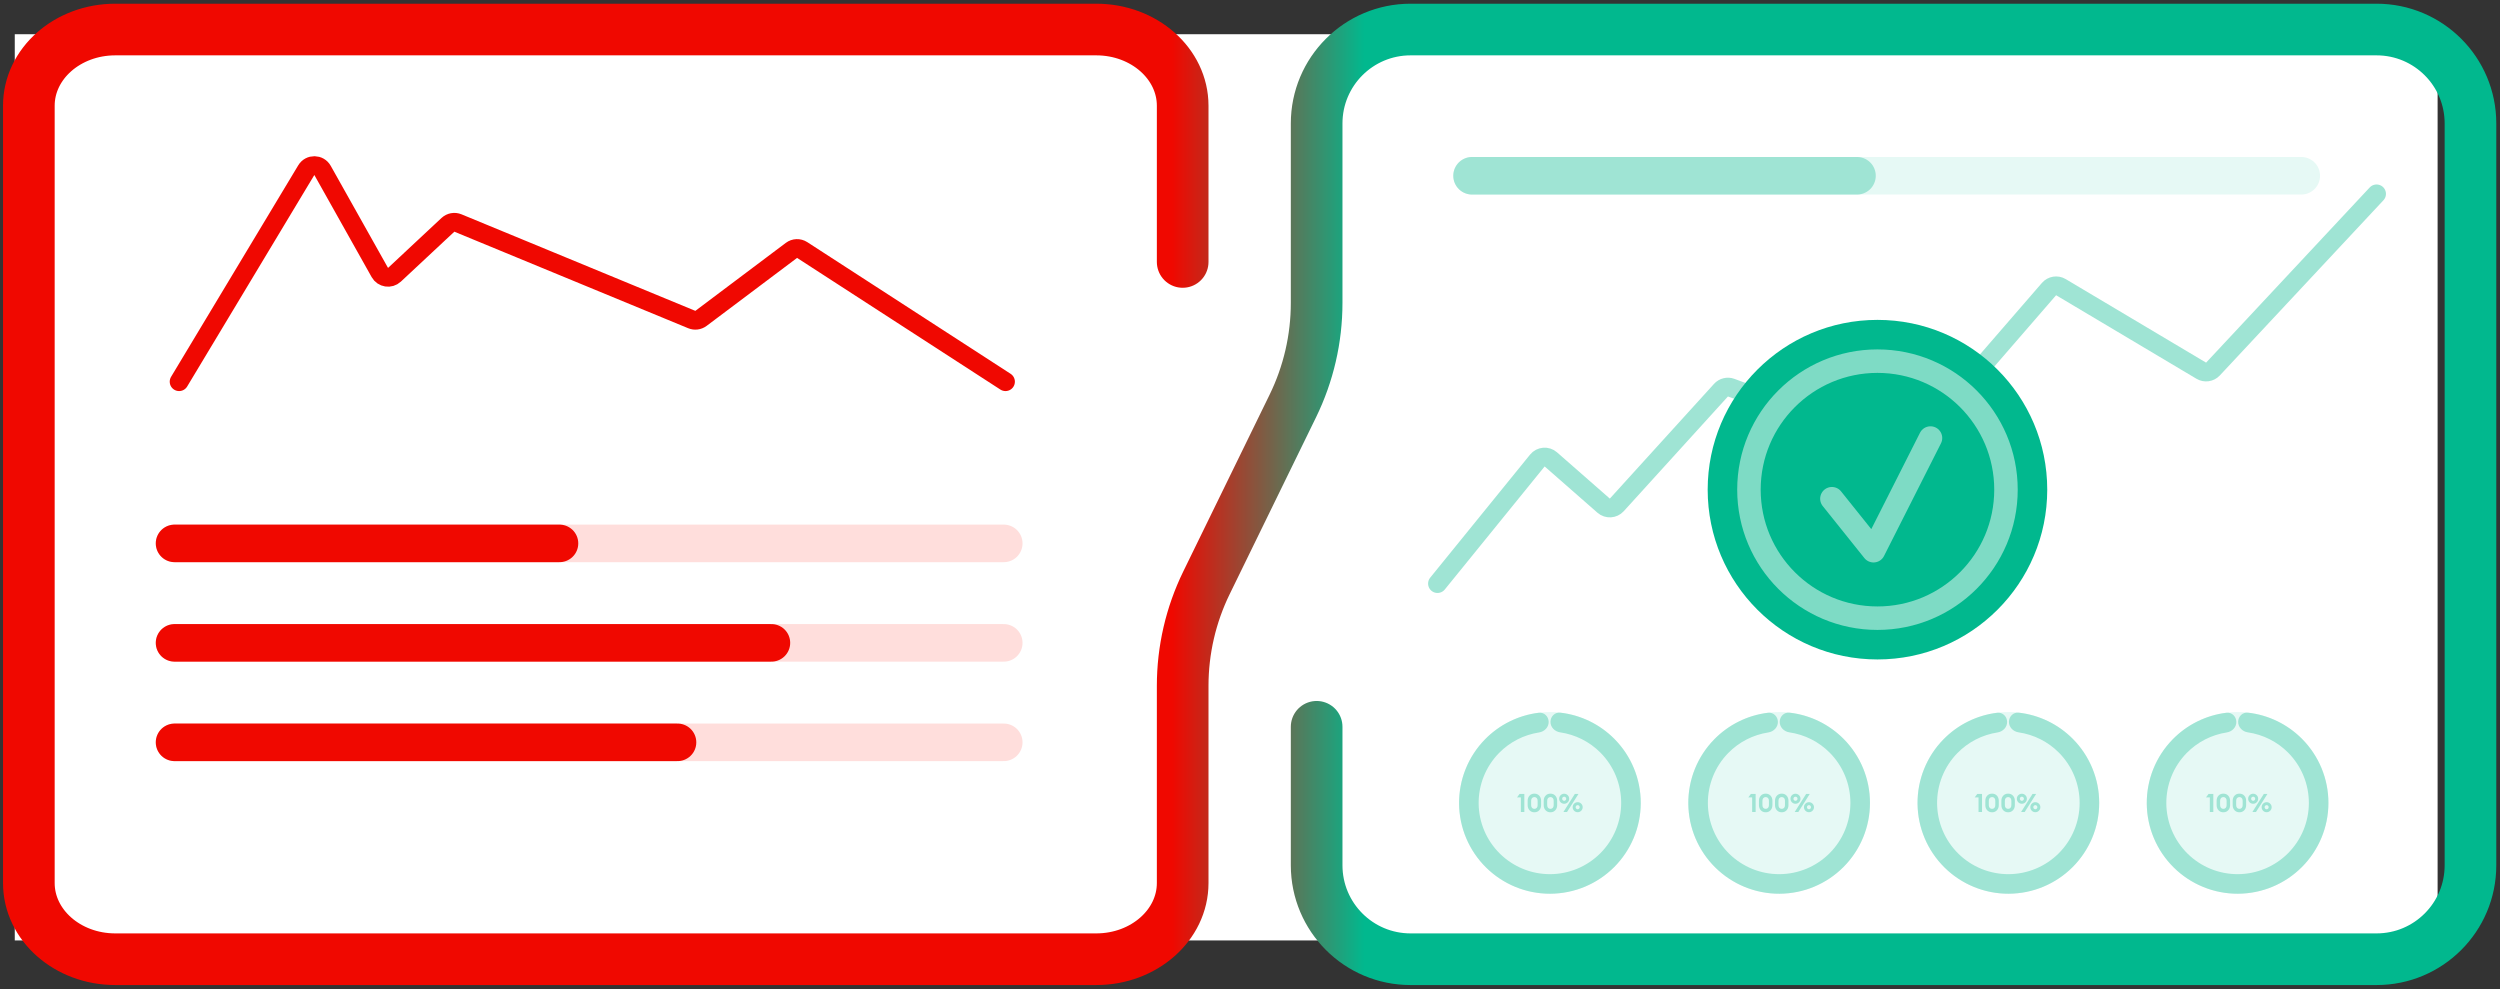 <svg width="508" height="201" viewBox="0 0 508 201" fill="none" xmlns="http://www.w3.org/2000/svg">
<rect x="0" y="0" width="508" height="201" fill="#333333" stroke="none"/>
<rect x="3" y="6.954" width="492.321" height="184.143" fill="white"/>
<path d="M482.918 39.394L449.672 74.99C449.059 75.646 448.073 75.787 447.301 75.328L418.777 58.35C417.983 57.877 416.964 58.041 416.359 58.74L388.373 91.041C387.852 91.642 387.012 91.857 386.267 91.58L351.783 78.775C351.052 78.504 350.23 78.704 349.706 79.281L328.531 102.598C327.831 103.368 326.643 103.436 325.86 102.75L315.13 93.347C314.317 92.633 313.073 92.739 312.391 93.579L292.096 118.585" stroke="#9FE4D4" stroke-width="3.816" stroke-linecap="round"/>
<path d="M267.542 147.685V175.832C267.542 186.371 276.085 194.914 286.624 194.914H482.918C493.457 194.914 502 186.371 502 175.832V25.082C502 14.543 493.457 6 482.918 6H286.624C276.085 6 267.542 14.543 267.542 25.082V61.559C267.542 68.814 265.887 75.973 262.704 82.492L245.158 118.422C241.975 124.941 240.32 132.1 240.32 139.355V179.429C240.32 187.981 232.457 194.914 222.758 194.914H23.425C13.725 194.914 5.862 187.981 5.862 179.429V21.485C5.862 12.933 13.725 6 23.425 6H222.758C232.457 6 240.32 12.933 240.32 21.485V53.228" stroke="url(#paint0_linear_8040_128)" stroke-width="10.495" stroke-linecap="round"/>
<path d="M35.469 150.843L203.962 150.843" stroke="#FFDEDC" stroke-width="7.633" stroke-linecap="round"/>
<path d="M35.469 150.843L137.67 150.843" stroke="#F00800" stroke-width="7.633" stroke-linecap="round"/>
<path d="M35.469 130.63L203.962 130.63" stroke="#FFDEDC" stroke-width="7.633" stroke-linecap="round"/>
<path d="M35.469 130.63L156.75 130.63" stroke="#F00800" stroke-width="7.633" stroke-linecap="round"/>
<path d="M35.469 110.417L203.962 110.417" stroke="#FFDEDC" stroke-width="7.633" stroke-linecap="round"/>
<path d="M35.469 110.417L113.687 110.417" stroke="#F00800" stroke-width="7.633" stroke-linecap="round"/>
<path d="M299.123 35.715L467.616 35.715" stroke="#E6F9F5" stroke-width="7.633" stroke-linecap="round"/>
<path d="M299.123 35.715L377.34 35.715" stroke="#9FE4D4" stroke-width="7.633" stroke-linecap="round"/>
<path d="M36.394 77.558L62.238 34.575C62.992 33.32 64.82 33.348 65.537 34.624L77.185 55.375C77.79 56.454 79.247 56.68 80.151 55.835L91.02 45.683C91.567 45.173 92.36 45.029 93.051 45.314L140.567 64.931C141.19 65.188 141.902 65.097 142.441 64.692L160.82 50.88C161.46 50.4 162.332 50.369 163.004 50.804L204.317 77.558" stroke="#F00801" stroke-width="3.816" stroke-linecap="round"/>
<circle cx="381.5" cy="99.5" r="34.5" fill="#01B88E"/>
<circle cx="381.5" cy="99.5" r="26.115" stroke="white" stroke-opacity="0.49" stroke-width="4.771"/>
<path d="M372.241 101.338L380.701 111.906L392.277 89.008" stroke="white" stroke-opacity="0.49" stroke-width="4.771" stroke-linecap="round" stroke-linejoin="round"/>
<circle cx="314.942" cy="163.147" r="18.456" fill="#E6F9F5"/>
<path d="M309.037 165V162.027H308.262L308.779 161.329H309.746V165H309.037ZM311.789 165.057C311.386 165.057 311.056 164.921 310.801 164.648C310.546 164.376 310.419 164.028 310.419 163.604V162.715C310.419 162.294 310.546 161.948 310.801 161.675C311.056 161.403 311.386 161.267 311.789 161.267C312.189 161.267 312.516 161.403 312.771 161.675C313.026 161.948 313.154 162.294 313.154 162.715V163.604C313.154 164.028 313.026 164.376 312.771 164.648C312.516 164.921 312.189 165.057 311.789 165.057ZM311.308 164.157C311.429 164.292 311.589 164.359 311.789 164.359C311.989 164.359 312.147 164.292 312.265 164.157C312.385 164.023 312.446 163.838 312.446 163.604V162.715C312.446 162.48 312.385 162.297 312.265 162.166C312.147 162.032 311.989 161.965 311.789 161.965C311.589 161.965 311.429 162.032 311.308 162.166C311.187 162.297 311.127 162.48 311.127 162.715V163.604C311.127 163.838 311.187 164.023 311.308 164.157ZM315.051 165.057C314.648 165.057 314.318 164.921 314.063 164.648C313.808 164.376 313.681 164.028 313.681 163.604V162.715C313.681 162.294 313.808 161.948 314.063 161.675C314.318 161.403 314.648 161.267 315.051 161.267C315.451 161.267 315.778 161.403 316.033 161.675C316.288 161.948 316.416 162.294 316.416 162.715V163.604C316.416 164.028 316.288 164.376 316.033 164.648C315.778 164.921 315.451 165.057 315.051 165.057ZM314.57 164.157C314.691 164.292 314.851 164.359 315.051 164.359C315.251 164.359 315.409 164.292 315.527 164.157C315.647 164.023 315.708 163.838 315.708 163.604V162.715C315.708 162.48 315.647 162.297 315.527 162.166C315.409 162.032 315.251 161.965 315.051 161.965C314.851 161.965 314.691 162.032 314.57 162.166C314.449 162.297 314.389 162.48 314.389 162.715V163.604C314.389 163.838 314.449 164.023 314.57 164.157ZM318.416 165H317.682L320.009 161.329H320.743L318.416 165ZM320.583 165.041C320.3 165.041 320.059 164.941 319.859 164.741C319.662 164.542 319.564 164.302 319.564 164.023C319.564 163.74 319.662 163.501 319.859 163.304C320.059 163.104 320.3 163.004 320.583 163.004C320.862 163.004 321.102 163.104 321.302 163.304C321.501 163.501 321.601 163.74 321.601 164.023C321.601 164.302 321.501 164.542 321.302 164.741C321.102 164.941 320.862 165.041 320.583 165.041ZM320.288 164.317C320.371 164.4 320.469 164.442 320.583 164.442C320.697 164.442 320.793 164.4 320.872 164.317C320.952 164.235 320.991 164.136 320.991 164.023C320.991 163.909 320.952 163.811 320.872 163.728C320.793 163.645 320.697 163.604 320.583 163.604C320.469 163.604 320.371 163.645 320.288 163.728C320.209 163.811 320.169 163.909 320.169 164.023C320.169 164.136 320.209 164.235 320.288 164.317ZM317.842 163.325C317.56 163.325 317.318 163.225 317.118 163.025C316.922 162.825 316.824 162.585 316.824 162.306C316.824 162.023 316.922 161.784 317.118 161.587C317.318 161.387 317.56 161.287 317.842 161.287C318.122 161.287 318.361 161.387 318.561 161.587C318.761 161.784 318.861 162.023 318.861 162.306C318.861 162.585 318.761 162.825 318.561 163.025C318.361 163.225 318.122 163.325 317.842 163.325ZM317.548 162.601C317.63 162.684 317.729 162.725 317.842 162.725C317.956 162.725 318.053 162.684 318.132 162.601C318.215 162.518 318.256 162.42 318.256 162.306C318.256 162.192 318.215 162.094 318.132 162.011C318.053 161.929 317.956 161.887 317.842 161.887C317.729 161.887 317.63 161.929 317.548 162.011C317.468 162.094 317.429 162.192 317.429 162.306C317.429 162.42 317.468 162.518 317.548 162.601Z" fill="#9FE4D4"/>
<path d="M314.691 146.68C314.674 145.583 313.768 144.696 312.679 144.831C308.538 145.342 304.67 147.246 301.73 150.261C298.325 153.753 296.44 158.45 296.487 163.327C296.535 168.204 298.511 172.864 301.983 176.288C305.456 179.712 310.143 181.623 315.02 181.603C319.897 181.582 324.567 179.632 328.011 176.179C331.455 172.725 333.391 168.049 333.398 163.172C333.405 158.295 331.48 153.614 328.046 150.151C325.08 147.161 321.197 145.289 317.052 144.812C315.962 144.687 315.063 145.581 315.056 146.679C315.048 147.776 315.936 148.658 317.022 148.815C320.115 149.264 322.999 150.705 325.225 152.949C327.919 155.666 329.429 159.34 329.424 163.167C329.419 166.994 327.899 170.663 325.197 173.373C322.495 176.083 318.83 177.613 315.003 177.629C311.176 177.645 307.499 176.146 304.774 173.458C302.049 170.771 300.498 167.115 300.461 163.288C300.424 159.462 301.903 155.776 304.575 153.036C306.781 150.773 309.654 149.308 312.742 148.833C313.827 148.667 314.707 147.778 314.691 146.68Z" fill="#9FE4D4"/>
<circle cx="361.521" cy="163.147" r="18.456" fill="#E6F9F5"/>
<path d="M356.037 165V162.027H355.262L355.779 161.329H356.746V165H356.037ZM358.789 165.057C358.386 165.057 358.056 164.921 357.801 164.648C357.546 164.376 357.419 164.028 357.419 163.604V162.715C357.419 162.294 357.546 161.948 357.801 161.675C358.056 161.403 358.386 161.267 358.789 161.267C359.189 161.267 359.516 161.403 359.771 161.675C360.026 161.948 360.154 162.294 360.154 162.715V163.604C360.154 164.028 360.026 164.376 359.771 164.648C359.516 164.921 359.189 165.057 358.789 165.057ZM358.308 164.157C358.429 164.292 358.589 164.359 358.789 164.359C358.989 164.359 359.147 164.292 359.265 164.157C359.385 164.023 359.446 163.838 359.446 163.604V162.715C359.446 162.48 359.385 162.297 359.265 162.166C359.147 162.032 358.989 161.965 358.789 161.965C358.589 161.965 358.429 162.032 358.308 162.166C358.187 162.297 358.127 162.48 358.127 162.715V163.604C358.127 163.838 358.187 164.023 358.308 164.157ZM362.051 165.057C361.648 165.057 361.318 164.921 361.063 164.648C360.808 164.376 360.681 164.028 360.681 163.604V162.715C360.681 162.294 360.808 161.948 361.063 161.675C361.318 161.403 361.648 161.267 362.051 161.267C362.451 161.267 362.778 161.403 363.033 161.675C363.288 161.948 363.416 162.294 363.416 162.715V163.604C363.416 164.028 363.288 164.376 363.033 164.648C362.778 164.921 362.451 165.057 362.051 165.057ZM361.57 164.157C361.691 164.292 361.851 164.359 362.051 164.359C362.251 164.359 362.409 164.292 362.527 164.157C362.647 164.023 362.708 163.838 362.708 163.604V162.715C362.708 162.48 362.647 162.297 362.527 162.166C362.409 162.032 362.251 161.965 362.051 161.965C361.851 161.965 361.691 162.032 361.57 162.166C361.449 162.297 361.389 162.48 361.389 162.715V163.604C361.389 163.838 361.449 164.023 361.57 164.157ZM365.416 165H364.682L367.009 161.329H367.743L365.416 165ZM367.583 165.041C367.3 165.041 367.059 164.941 366.859 164.741C366.662 164.542 366.564 164.302 366.564 164.023C366.564 163.74 366.662 163.501 366.859 163.304C367.059 163.104 367.3 163.004 367.583 163.004C367.862 163.004 368.102 163.104 368.302 163.304C368.501 163.501 368.601 163.74 368.601 164.023C368.601 164.302 368.501 164.542 368.302 164.741C368.102 164.941 367.862 165.041 367.583 165.041ZM367.288 164.317C367.371 164.4 367.469 164.442 367.583 164.442C367.697 164.442 367.793 164.4 367.872 164.317C367.952 164.235 367.991 164.136 367.991 164.023C367.991 163.909 367.952 163.811 367.872 163.728C367.793 163.645 367.697 163.604 367.583 163.604C367.469 163.604 367.371 163.645 367.288 163.728C367.209 163.811 367.169 163.909 367.169 164.023C367.169 164.136 367.209 164.235 367.288 164.317ZM364.842 163.325C364.56 163.325 364.318 163.225 364.118 163.025C363.922 162.825 363.824 162.585 363.824 162.306C363.824 162.023 363.922 161.784 364.118 161.587C364.318 161.387 364.56 161.287 364.842 161.287C365.122 161.287 365.361 161.387 365.561 161.587C365.761 161.784 365.861 162.023 365.861 162.306C365.861 162.585 365.761 162.825 365.561 163.025C365.361 163.225 365.122 163.325 364.842 163.325ZM364.548 162.601C364.63 162.684 364.729 162.725 364.842 162.725C364.956 162.725 365.053 162.684 365.132 162.601C365.215 162.518 365.256 162.42 365.256 162.306C365.256 162.192 365.215 162.094 365.132 162.011C365.053 161.929 364.956 161.887 364.842 161.887C364.729 161.887 364.63 161.929 364.548 162.011C364.468 162.094 364.429 162.192 364.429 162.306C364.429 162.42 364.468 162.518 364.548 162.601Z" fill="#9FE4D4"/>
<path d="M361.269 146.68C361.253 145.583 360.347 144.696 359.258 144.831C355.117 145.342 351.249 147.246 348.309 150.261C344.903 153.753 343.019 158.45 343.066 163.327C343.114 168.204 345.09 172.864 348.562 176.288C352.035 179.712 356.722 181.623 361.599 181.603C366.476 181.582 371.146 179.632 374.59 176.179C378.034 172.725 379.97 168.049 379.977 163.172C379.983 158.295 378.059 153.614 374.625 150.151C371.659 147.161 367.776 145.289 363.631 144.812C362.54 144.687 361.642 145.581 361.634 146.679C361.627 147.776 362.515 148.658 363.601 148.815C366.693 149.264 369.578 150.705 371.803 152.949C374.498 155.666 376.008 159.34 376.003 163.167C375.998 166.994 374.478 170.663 371.776 173.373C369.074 176.083 365.409 177.613 361.582 177.629C357.755 177.645 354.077 176.146 351.352 173.458C348.628 170.771 347.077 167.115 347.04 163.288C347.003 159.462 348.482 155.776 351.154 153.036C353.36 150.773 356.232 149.308 359.321 148.833C360.406 148.667 361.286 147.778 361.269 146.68Z" fill="#9FE4D4"/>
<circle cx="408.1" cy="163.147" r="18.456" fill="#E6F9F5"/>
<path d="M402.037 165V162.027H401.262L401.779 161.329H402.746V165H402.037ZM404.789 165.057C404.386 165.057 404.056 164.921 403.801 164.648C403.546 164.376 403.419 164.028 403.419 163.604V162.715C403.419 162.294 403.546 161.948 403.801 161.675C404.056 161.403 404.386 161.267 404.789 161.267C405.189 161.267 405.516 161.403 405.771 161.675C406.026 161.948 406.154 162.294 406.154 162.715V163.604C406.154 164.028 406.026 164.376 405.771 164.648C405.516 164.921 405.189 165.057 404.789 165.057ZM404.308 164.157C404.429 164.292 404.589 164.359 404.789 164.359C404.989 164.359 405.147 164.292 405.265 164.157C405.385 164.023 405.446 163.838 405.446 163.604V162.715C405.446 162.48 405.385 162.297 405.265 162.166C405.147 162.032 404.989 161.965 404.789 161.965C404.589 161.965 404.429 162.032 404.308 162.166C404.187 162.297 404.127 162.48 404.127 162.715V163.604C404.127 163.838 404.187 164.023 404.308 164.157ZM408.051 165.057C407.648 165.057 407.318 164.921 407.063 164.648C406.808 164.376 406.681 164.028 406.681 163.604V162.715C406.681 162.294 406.808 161.948 407.063 161.675C407.318 161.403 407.648 161.267 408.051 161.267C408.451 161.267 408.778 161.403 409.033 161.675C409.288 161.948 409.416 162.294 409.416 162.715V163.604C409.416 164.028 409.288 164.376 409.033 164.648C408.778 164.921 408.451 165.057 408.051 165.057ZM407.57 164.157C407.691 164.292 407.851 164.359 408.051 164.359C408.251 164.359 408.409 164.292 408.527 164.157C408.647 164.023 408.708 163.838 408.708 163.604V162.715C408.708 162.48 408.647 162.297 408.527 162.166C408.409 162.032 408.251 161.965 408.051 161.965C407.851 161.965 407.691 162.032 407.57 162.166C407.449 162.297 407.389 162.48 407.389 162.715V163.604C407.389 163.838 407.449 164.023 407.57 164.157ZM411.416 165H410.682L413.009 161.329H413.743L411.416 165ZM413.583 165.041C413.3 165.041 413.059 164.941 412.859 164.741C412.662 164.542 412.564 164.302 412.564 164.023C412.564 163.74 412.662 163.501 412.859 163.304C413.059 163.104 413.3 163.004 413.583 163.004C413.862 163.004 414.102 163.104 414.302 163.304C414.501 163.501 414.601 163.74 414.601 164.023C414.601 164.302 414.501 164.542 414.302 164.741C414.102 164.941 413.862 165.041 413.583 165.041ZM413.288 164.317C413.371 164.4 413.469 164.442 413.583 164.442C413.697 164.442 413.793 164.4 413.872 164.317C413.952 164.235 413.991 164.136 413.991 164.023C413.991 163.909 413.952 163.811 413.872 163.728C413.793 163.645 413.697 163.604 413.583 163.604C413.469 163.604 413.371 163.645 413.288 163.728C413.209 163.811 413.169 163.909 413.169 164.023C413.169 164.136 413.209 164.235 413.288 164.317ZM410.842 163.325C410.56 163.325 410.318 163.225 410.118 163.025C409.922 162.825 409.824 162.585 409.824 162.306C409.824 162.023 409.922 161.784 410.118 161.587C410.318 161.387 410.56 161.287 410.842 161.287C411.122 161.287 411.361 161.387 411.561 161.587C411.761 161.784 411.861 162.023 411.861 162.306C411.861 162.585 411.761 162.825 411.561 163.025C411.361 163.225 411.122 163.325 410.842 163.325ZM410.548 162.601C410.63 162.684 410.729 162.725 410.842 162.725C410.956 162.725 411.053 162.684 411.132 162.601C411.215 162.518 411.256 162.42 411.256 162.306C411.256 162.192 411.215 162.094 411.132 162.011C411.053 161.929 410.956 161.887 410.842 161.887C410.729 161.887 410.63 161.929 410.548 162.011C410.468 162.094 410.429 162.192 410.429 162.306C410.429 162.42 410.468 162.518 410.548 162.601Z" fill="#9FE4D4"/>
<path d="M407.848 146.68C407.831 145.583 406.925 144.696 405.836 144.831C401.696 145.342 397.828 147.246 394.887 150.261C391.482 153.753 389.597 158.45 389.645 163.327C389.693 168.204 391.668 172.864 395.141 176.288C398.614 179.712 403.3 181.623 408.177 181.603C413.054 181.582 417.725 179.632 421.169 176.179C424.612 172.725 426.549 168.049 426.556 163.172C426.562 158.295 424.638 153.614 421.204 150.151C418.238 147.161 414.354 145.289 410.209 144.812C409.119 144.687 408.221 145.581 408.213 146.679C408.206 147.776 409.093 148.658 410.179 148.815C413.272 149.264 416.157 150.705 418.382 152.949C421.077 155.666 422.587 159.34 422.582 163.167C422.577 166.994 421.057 170.663 418.355 173.373C415.653 176.083 411.988 177.613 408.161 177.629C404.334 177.645 400.656 176.146 397.931 173.458C395.206 170.771 393.656 167.115 393.619 163.288C393.581 159.462 395.06 155.776 397.732 153.036C399.939 150.773 402.811 149.308 405.9 148.833C406.985 148.667 407.865 147.778 407.848 146.68Z" fill="#9FE4D4"/>
<circle cx="454.679" cy="163.147" r="18.456" fill="#E6F9F5"/>
<path d="M449.037 165V162.027H448.262L448.779 161.329H449.746V165H449.037ZM451.789 165.057C451.386 165.057 451.056 164.921 450.801 164.648C450.546 164.376 450.419 164.028 450.419 163.604V162.715C450.419 162.294 450.546 161.948 450.801 161.675C451.056 161.403 451.386 161.267 451.789 161.267C452.189 161.267 452.516 161.403 452.771 161.675C453.026 161.948 453.154 162.294 453.154 162.715V163.604C453.154 164.028 453.026 164.376 452.771 164.648C452.516 164.921 452.189 165.057 451.789 165.057ZM451.308 164.157C451.429 164.292 451.589 164.359 451.789 164.359C451.989 164.359 452.147 164.292 452.265 164.157C452.385 164.023 452.446 163.838 452.446 163.604V162.715C452.446 162.48 452.385 162.297 452.265 162.166C452.147 162.032 451.989 161.965 451.789 161.965C451.589 161.965 451.429 162.032 451.308 162.166C451.187 162.297 451.127 162.48 451.127 162.715V163.604C451.127 163.838 451.187 164.023 451.308 164.157ZM455.051 165.057C454.648 165.057 454.318 164.921 454.063 164.648C453.808 164.376 453.681 164.028 453.681 163.604V162.715C453.681 162.294 453.808 161.948 454.063 161.675C454.318 161.403 454.648 161.267 455.051 161.267C455.451 161.267 455.778 161.403 456.033 161.675C456.288 161.948 456.416 162.294 456.416 162.715V163.604C456.416 164.028 456.288 164.376 456.033 164.648C455.778 164.921 455.451 165.057 455.051 165.057ZM454.57 164.157C454.691 164.292 454.851 164.359 455.051 164.359C455.251 164.359 455.409 164.292 455.527 164.157C455.647 164.023 455.708 163.838 455.708 163.604V162.715C455.708 162.48 455.647 162.297 455.527 162.166C455.409 162.032 455.251 161.965 455.051 161.965C454.851 161.965 454.691 162.032 454.57 162.166C454.449 162.297 454.389 162.48 454.389 162.715V163.604C454.389 163.838 454.449 164.023 454.57 164.157ZM458.416 165H457.682L460.009 161.329H460.743L458.416 165ZM460.583 165.041C460.3 165.041 460.059 164.941 459.859 164.741C459.662 164.542 459.564 164.302 459.564 164.023C459.564 163.74 459.662 163.501 459.859 163.304C460.059 163.104 460.3 163.004 460.583 163.004C460.862 163.004 461.102 163.104 461.302 163.304C461.501 163.501 461.601 163.74 461.601 164.023C461.601 164.302 461.501 164.542 461.302 164.741C461.102 164.941 460.862 165.041 460.583 165.041ZM460.288 164.317C460.371 164.4 460.469 164.442 460.583 164.442C460.697 164.442 460.793 164.4 460.872 164.317C460.952 164.235 460.991 164.136 460.991 164.023C460.991 163.909 460.952 163.811 460.872 163.728C460.793 163.645 460.697 163.604 460.583 163.604C460.469 163.604 460.371 163.645 460.288 163.728C460.209 163.811 460.169 163.909 460.169 164.023C460.169 164.136 460.209 164.235 460.288 164.317ZM457.842 163.325C457.56 163.325 457.318 163.225 457.118 163.025C456.922 162.825 456.824 162.585 456.824 162.306C456.824 162.023 456.922 161.784 457.118 161.587C457.318 161.387 457.56 161.287 457.842 161.287C458.122 161.287 458.361 161.387 458.561 161.587C458.761 161.784 458.861 162.023 458.861 162.306C458.861 162.585 458.761 162.825 458.561 163.025C458.361 163.225 458.122 163.325 457.842 163.325ZM457.548 162.601C457.63 162.684 457.729 162.725 457.842 162.725C457.956 162.725 458.053 162.684 458.132 162.601C458.215 162.518 458.256 162.42 458.256 162.306C458.256 162.192 458.215 162.094 458.132 162.011C458.053 161.929 457.956 161.887 457.842 161.887C457.729 161.887 457.63 161.929 457.548 162.011C457.468 162.094 457.429 162.192 457.429 162.306C457.429 162.42 457.468 162.518 457.548 162.601Z" fill="#9FE4D4"/>
<path d="M454.427 146.68C454.41 145.583 453.504 144.696 452.415 144.831C448.274 145.342 444.407 147.246 441.466 150.261C438.061 153.753 436.176 158.45 436.224 163.327C436.271 168.204 438.247 172.864 441.72 176.288C445.192 179.712 449.879 181.623 454.756 181.603C459.633 181.582 464.304 179.632 467.748 176.179C471.191 172.725 473.128 168.049 473.134 163.172C473.141 158.295 471.217 153.614 467.782 150.151C464.817 147.161 460.933 145.289 456.788 144.812C455.698 144.687 454.8 145.581 454.792 146.679C454.785 147.776 455.672 148.658 456.758 148.815C459.851 149.264 462.735 150.705 464.961 152.949C467.656 155.666 469.166 159.34 469.161 163.167C469.155 166.994 467.636 170.663 464.934 173.373C462.231 176.083 458.566 177.613 454.74 177.629C450.913 177.645 447.235 176.146 444.51 173.458C441.785 170.771 440.235 167.115 440.198 163.288C440.16 159.462 441.639 155.776 444.311 153.036C446.518 150.773 449.39 149.308 452.479 148.833C453.563 148.667 454.444 147.778 454.427 146.68Z" fill="#9FE4D4"/>
<defs>
<linearGradient id="paint0_linear_8040_128" x1="277.201" y1="100.457" x2="238.125" y2="100.457" gradientUnits="userSpaceOnUse">
<stop stop-color="#01B88E"/>
<stop offset="1" stop-color="#F00800"/>
</linearGradient>
</defs>
</svg>
